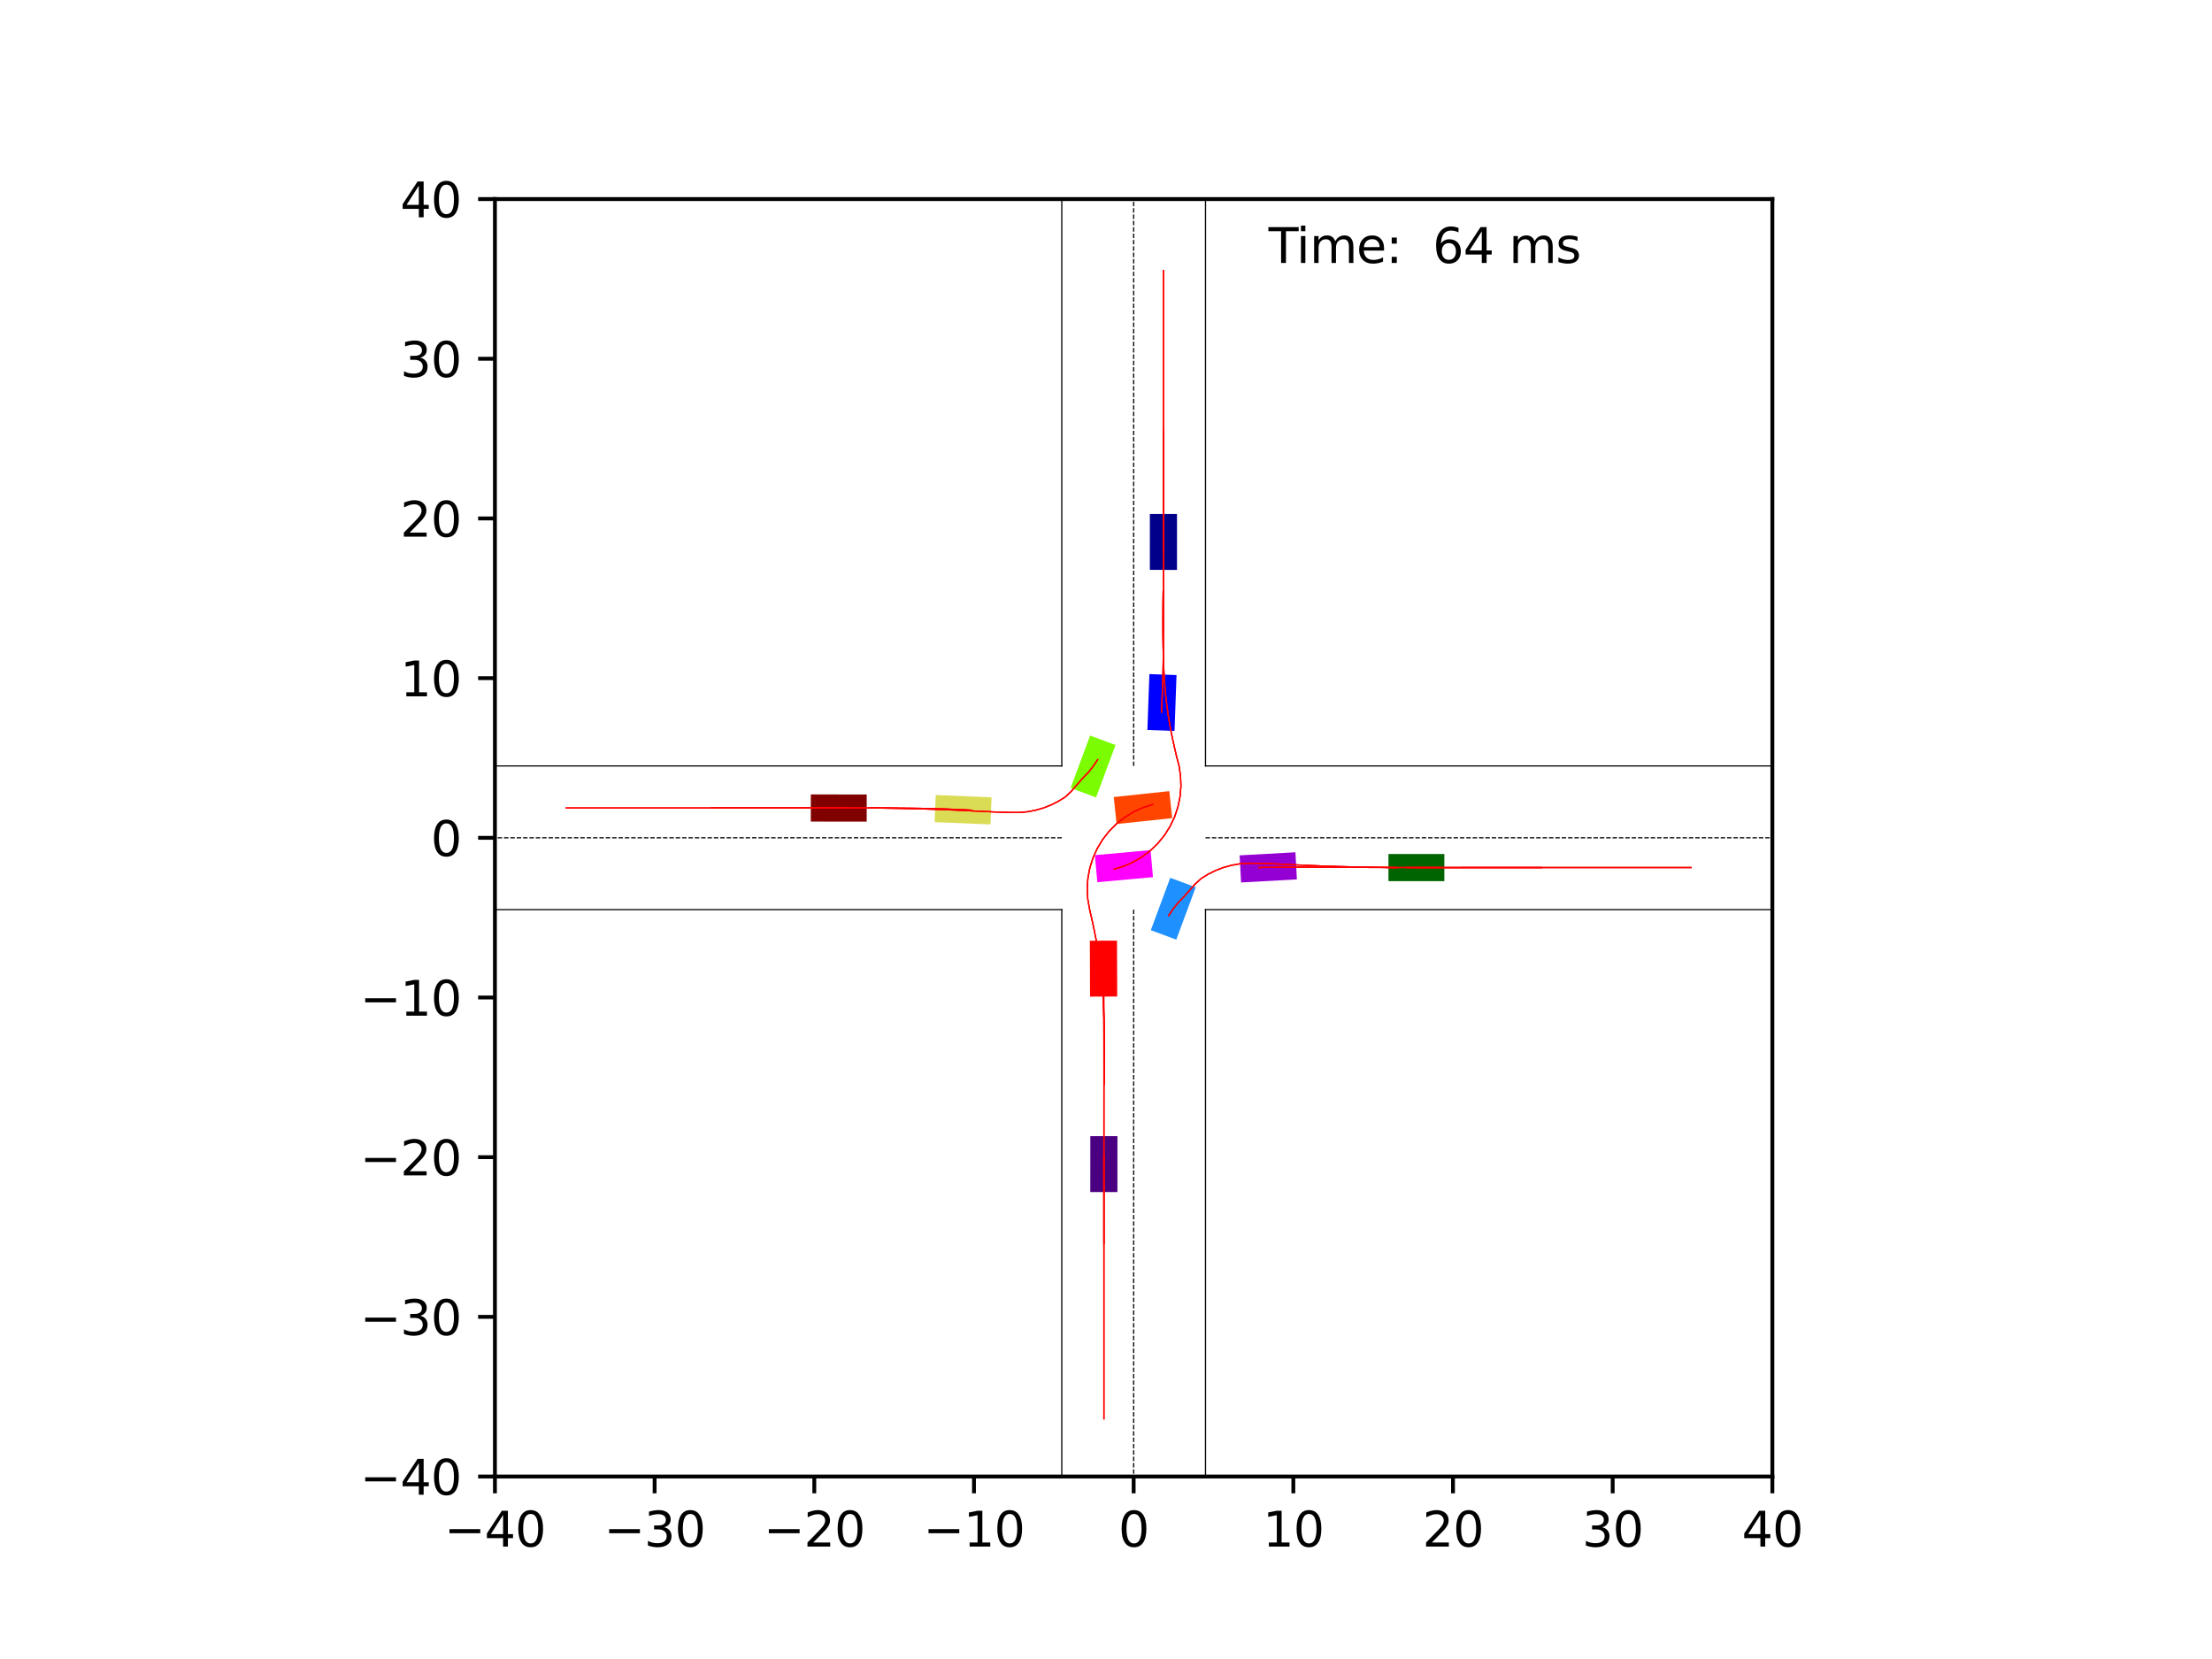 <?xml version="1.0" encoding="utf-8" standalone="no"?>
<!DOCTYPE svg PUBLIC "-//W3C//DTD SVG 1.1//EN"
  "http://www.w3.org/Graphics/SVG/1.1/DTD/svg11.dtd">
<svg xmlns:xlink="http://www.w3.org/1999/xlink" width="460.8pt" height="345.6pt" viewBox="0 0 460.8 345.6" xmlns="http://www.w3.org/2000/svg" version="1.1">
 <defs>
  <style type="text/css">*{stroke-linejoin: round; stroke-linecap: butt}</style>
 </defs>
 <g id="figure_1">
  <g id="patch_1">
   <path d="M 0 345.6 
L 460.8 345.6 
L 460.8 0 
L 0 0 
z
" style="fill: #ffffff"/>
  </g>
  <g id="axes_1">
   <g id="patch_2">
    <path d="M 103.104 307.584 
L 369.216 307.584 
L 369.216 41.472 
L 103.104 41.472 
z
" style="fill: #ffffff"/>
   </g>
   <g id="patch_3">
    <path d="M 245.19 118.721 
L 245.192 107.079 
L 239.537 107.078 
L 239.535 118.72 
z
" clip-path="url(#pf4e45ef15a)" style="fill: #00008b"/>
   </g>
   <g id="patch_4">
    <path d="M 180.553 165.506 
L 168.91 165.496 
L 168.906 171.151 
L 180.548 171.161 
z
" clip-path="url(#pf4e45ef15a)" style="fill: #800000"/>
   </g>
   <g id="patch_5">
    <path d="M 289.242 183.561 
L 300.885 183.555 
L 300.882 177.9 
L 289.239 177.906 
z
" clip-path="url(#pf4e45ef15a)" style="fill: #006400"/>
   </g>
   <g id="patch_6">
    <path d="M 227.131 236.681 
L 227.125 248.324 
L 232.78 248.326 
L 232.785 236.684 
z
" clip-path="url(#pf4e45ef15a)" style="fill: #4b0082"/>
   </g>
   <g id="patch_7">
    <path d="M 244.673 152.264 
L 245.092 140.629 
L 239.441 140.425 
L 239.022 152.06 
z
" clip-path="url(#pf4e45ef15a)" style="fill: #0000ff"/>
   </g>
   <g id="patch_8">
    <path d="M 227.037 195.971 
L 227.077 207.614 
L 232.732 207.594 
L 232.692 195.952 
z
" clip-path="url(#pf4e45ef15a)" style="fill: #ff0000"/>
   </g>
   <g id="patch_9">
    <path d="M 206.562 166.098 
L 194.93 165.616 
L 194.696 171.266 
L 206.328 171.748 
z
" clip-path="url(#pf4e45ef15a)" style="fill: #dbdc56"/>
   </g>
   <g id="patch_10">
    <path d="M 258.545 183.835 
L 270.169 183.191 
L 269.857 177.544 
L 258.232 178.188 
z
" clip-path="url(#pf4e45ef15a)" style="fill: #9400d3"/>
   </g>
   <g id="patch_11">
    <path d="M 245.039 195.745 
L 249.087 184.828 
L 243.785 182.862 
L 239.737 193.778 
z
" clip-path="url(#pf4e45ef15a)" style="fill: #1e90ff"/>
   </g>
   <g id="patch_12">
    <path d="M 243.589 164.808 
L 232.012 166.04 
L 232.61 171.663 
L 244.187 170.431 
z
" clip-path="url(#pf4e45ef15a)" style="fill: #ff4500"/>
   </g>
   <g id="patch_13">
    <path d="M 227.088 153.232 
L 223.031 164.145 
L 228.332 166.115 
L 232.388 155.202 
z
" clip-path="url(#pf4e45ef15a)" style="fill: #7cfc00"/>
   </g>
   <g id="patch_14">
    <path d="M 228.593 183.776 
L 240.188 182.729 
L 239.679 177.097 
L 228.084 178.145 
z
" clip-path="url(#pf4e45ef15a)" style="fill: #ff00ff"/>
   </g>
   <g id="matplotlib.axis_1">
    <g id="xtick_1">
     <g id="line2d_1">
      <defs>
       <path id="mcb4b964a27" d="M 0 0 
L 0 3.5 
" style="stroke: #000000; stroke-width: 0.8"/>
      </defs>
      <g>
       <use xlink:href="#mcb4b964a27" x="103.104" y="307.584" style="stroke: #000000; stroke-width: 0.8"/>
      </g>
     </g>
     <g id="text_1">
      <!-- −40 -->
      <g transform="translate(92.552 322.182) scale(0.1 -0.1)">
       <defs>
        <path id="DejaVuSans-2212" d="M 678 2272 
L 4684 2272 
L 4684 1741 
L 678 1741 
L 678 2272 
z
" transform="scale(0.016)"/>
        <path id="DejaVuSans-34" d="M 2419 4116 
L 825 1625 
L 2419 1625 
L 2419 4116 
z
M 2253 4666 
L 3047 4666 
L 3047 1625 
L 3713 1625 
L 3713 1100 
L 3047 1100 
L 3047 0 
L 2419 0 
L 2419 1100 
L 313 1100 
L 313 1709 
L 2253 4666 
z
" transform="scale(0.016)"/>
        <path id="DejaVuSans-30" d="M 2034 4250 
Q 1547 4250 1301 3770 
Q 1056 3291 1056 2328 
Q 1056 1369 1301 889 
Q 1547 409 2034 409 
Q 2525 409 2770 889 
Q 3016 1369 3016 2328 
Q 3016 3291 2770 3770 
Q 2525 4250 2034 4250 
z
M 2034 4750 
Q 2819 4750 3233 4129 
Q 3647 3509 3647 2328 
Q 3647 1150 3233 529 
Q 2819 -91 2034 -91 
Q 1250 -91 836 529 
Q 422 1150 422 2328 
Q 422 3509 836 4129 
Q 1250 4750 2034 4750 
z
" transform="scale(0.016)"/>
       </defs>
       <use xlink:href="#DejaVuSans-2212"/>
       <use xlink:href="#DejaVuSans-34" x="83.789"/>
       <use xlink:href="#DejaVuSans-30" x="147.412"/>
      </g>
     </g>
    </g>
    <g id="xtick_2">
     <g id="line2d_2">
      <g>
       <use xlink:href="#mcb4b964a27" x="136.368" y="307.584" style="stroke: #000000; stroke-width: 0.8"/>
      </g>
     </g>
     <g id="text_2">
      <!-- −30 -->
      <g transform="translate(125.816 322.182) scale(0.1 -0.1)">
       <defs>
        <path id="DejaVuSans-33" d="M 2597 2516 
Q 3050 2419 3304 2112 
Q 3559 1806 3559 1356 
Q 3559 666 3084 287 
Q 2609 -91 1734 -91 
Q 1441 -91 1130 -33 
Q 819 25 488 141 
L 488 750 
Q 750 597 1062 519 
Q 1375 441 1716 441 
Q 2309 441 2620 675 
Q 2931 909 2931 1356 
Q 2931 1769 2642 2001 
Q 2353 2234 1838 2234 
L 1294 2234 
L 1294 2753 
L 1863 2753 
Q 2328 2753 2575 2939 
Q 2822 3125 2822 3475 
Q 2822 3834 2567 4026 
Q 2313 4219 1838 4219 
Q 1578 4219 1281 4162 
Q 984 4106 628 3988 
L 628 4550 
Q 988 4650 1302 4700 
Q 1616 4750 1894 4750 
Q 2613 4750 3031 4423 
Q 3450 4097 3450 3541 
Q 3450 3153 3228 2886 
Q 3006 2619 2597 2516 
z
" transform="scale(0.016)"/>
       </defs>
       <use xlink:href="#DejaVuSans-2212"/>
       <use xlink:href="#DejaVuSans-33" x="83.789"/>
       <use xlink:href="#DejaVuSans-30" x="147.412"/>
      </g>
     </g>
    </g>
    <g id="xtick_3">
     <g id="line2d_3">
      <g>
       <use xlink:href="#mcb4b964a27" x="169.632" y="307.584" style="stroke: #000000; stroke-width: 0.8"/>
      </g>
     </g>
     <g id="text_3">
      <!-- −20 -->
      <g transform="translate(159.08 322.182) scale(0.1 -0.1)">
       <defs>
        <path id="DejaVuSans-32" d="M 1228 531 
L 3431 531 
L 3431 0 
L 469 0 
L 469 531 
Q 828 903 1448 1529 
Q 2069 2156 2228 2338 
Q 2531 2678 2651 2914 
Q 2772 3150 2772 3378 
Q 2772 3750 2511 3984 
Q 2250 4219 1831 4219 
Q 1534 4219 1204 4116 
Q 875 4013 500 3803 
L 500 4441 
Q 881 4594 1212 4672 
Q 1544 4750 1819 4750 
Q 2544 4750 2975 4387 
Q 3406 4025 3406 3419 
Q 3406 3131 3298 2873 
Q 3191 2616 2906 2266 
Q 2828 2175 2409 1742 
Q 1991 1309 1228 531 
z
" transform="scale(0.016)"/>
       </defs>
       <use xlink:href="#DejaVuSans-2212"/>
       <use xlink:href="#DejaVuSans-32" x="83.789"/>
       <use xlink:href="#DejaVuSans-30" x="147.412"/>
      </g>
     </g>
    </g>
    <g id="xtick_4">
     <g id="line2d_4">
      <g>
       <use xlink:href="#mcb4b964a27" x="202.896" y="307.584" style="stroke: #000000; stroke-width: 0.8"/>
      </g>
     </g>
     <g id="text_4">
      <!-- −10 -->
      <g transform="translate(192.344 322.182) scale(0.1 -0.1)">
       <defs>
        <path id="DejaVuSans-31" d="M 794 531 
L 1825 531 
L 1825 4091 
L 703 3866 
L 703 4441 
L 1819 4666 
L 2450 4666 
L 2450 531 
L 3481 531 
L 3481 0 
L 794 0 
L 794 531 
z
" transform="scale(0.016)"/>
       </defs>
       <use xlink:href="#DejaVuSans-2212"/>
       <use xlink:href="#DejaVuSans-31" x="83.789"/>
       <use xlink:href="#DejaVuSans-30" x="147.412"/>
      </g>
     </g>
    </g>
    <g id="xtick_5">
     <g id="line2d_5">
      <g>
       <use xlink:href="#mcb4b964a27" x="236.16" y="307.584" style="stroke: #000000; stroke-width: 0.8"/>
      </g>
     </g>
     <g id="text_5">
      <!-- 0 -->
      <g transform="translate(232.979 322.182) scale(0.1 -0.1)">
       <use xlink:href="#DejaVuSans-30"/>
      </g>
     </g>
    </g>
    <g id="xtick_6">
     <g id="line2d_6">
      <g>
       <use xlink:href="#mcb4b964a27" x="269.424" y="307.584" style="stroke: #000000; stroke-width: 0.8"/>
      </g>
     </g>
     <g id="text_6">
      <!-- 10 -->
      <g transform="translate(263.062 322.182) scale(0.1 -0.1)">
       <use xlink:href="#DejaVuSans-31"/>
       <use xlink:href="#DejaVuSans-30" x="63.623"/>
      </g>
     </g>
    </g>
    <g id="xtick_7">
     <g id="line2d_7">
      <g>
       <use xlink:href="#mcb4b964a27" x="302.688" y="307.584" style="stroke: #000000; stroke-width: 0.8"/>
      </g>
     </g>
     <g id="text_7">
      <!-- 20 -->
      <g transform="translate(296.325 322.182) scale(0.1 -0.1)">
       <use xlink:href="#DejaVuSans-32"/>
       <use xlink:href="#DejaVuSans-30" x="63.623"/>
      </g>
     </g>
    </g>
    <g id="xtick_8">
     <g id="line2d_8">
      <g>
       <use xlink:href="#mcb4b964a27" x="335.952" y="307.584" style="stroke: #000000; stroke-width: 0.8"/>
      </g>
     </g>
     <g id="text_8">
      <!-- 30 -->
      <g transform="translate(329.589 322.182) scale(0.1 -0.1)">
       <use xlink:href="#DejaVuSans-33"/>
       <use xlink:href="#DejaVuSans-30" x="63.623"/>
      </g>
     </g>
    </g>
    <g id="xtick_9">
     <g id="line2d_9">
      <g>
       <use xlink:href="#mcb4b964a27" x="369.216" y="307.584" style="stroke: #000000; stroke-width: 0.8"/>
      </g>
     </g>
     <g id="text_9">
      <!-- 40 -->
      <g transform="translate(362.853 322.182) scale(0.1 -0.1)">
       <use xlink:href="#DejaVuSans-34"/>
       <use xlink:href="#DejaVuSans-30" x="63.623"/>
      </g>
     </g>
    </g>
   </g>
   <g id="matplotlib.axis_2">
    <g id="ytick_1">
     <g id="line2d_10">
      <defs>
       <path id="m017e17540b" d="M 0 0 
L -3.5 0 
" style="stroke: #000000; stroke-width: 0.8"/>
      </defs>
      <g>
       <use xlink:href="#m017e17540b" x="103.104" y="307.584" style="stroke: #000000; stroke-width: 0.8"/>
      </g>
     </g>
     <g id="text_10">
      <!-- −40 -->
      <g transform="translate(74.999 311.383) scale(0.1 -0.1)">
       <use xlink:href="#DejaVuSans-2212"/>
       <use xlink:href="#DejaVuSans-34" x="83.789"/>
       <use xlink:href="#DejaVuSans-30" x="147.412"/>
      </g>
     </g>
    </g>
    <g id="ytick_2">
     <g id="line2d_11">
      <g>
       <use xlink:href="#m017e17540b" x="103.104" y="274.32" style="stroke: #000000; stroke-width: 0.8"/>
      </g>
     </g>
     <g id="text_11">
      <!-- −30 -->
      <g transform="translate(74.999 278.119) scale(0.1 -0.1)">
       <use xlink:href="#DejaVuSans-2212"/>
       <use xlink:href="#DejaVuSans-33" x="83.789"/>
       <use xlink:href="#DejaVuSans-30" x="147.412"/>
      </g>
     </g>
    </g>
    <g id="ytick_3">
     <g id="line2d_12">
      <g>
       <use xlink:href="#m017e17540b" x="103.104" y="241.056" style="stroke: #000000; stroke-width: 0.8"/>
      </g>
     </g>
     <g id="text_12">
      <!-- −20 -->
      <g transform="translate(74.999 244.855) scale(0.1 -0.1)">
       <use xlink:href="#DejaVuSans-2212"/>
       <use xlink:href="#DejaVuSans-32" x="83.789"/>
       <use xlink:href="#DejaVuSans-30" x="147.412"/>
      </g>
     </g>
    </g>
    <g id="ytick_4">
     <g id="line2d_13">
      <g>
       <use xlink:href="#m017e17540b" x="103.104" y="207.792" style="stroke: #000000; stroke-width: 0.8"/>
      </g>
     </g>
     <g id="text_13">
      <!-- −10 -->
      <g transform="translate(74.999 211.591) scale(0.1 -0.1)">
       <use xlink:href="#DejaVuSans-2212"/>
       <use xlink:href="#DejaVuSans-31" x="83.789"/>
       <use xlink:href="#DejaVuSans-30" x="147.412"/>
      </g>
     </g>
    </g>
    <g id="ytick_5">
     <g id="line2d_14">
      <g>
       <use xlink:href="#m017e17540b" x="103.104" y="174.528" style="stroke: #000000; stroke-width: 0.8"/>
      </g>
     </g>
     <g id="text_14">
      <!-- 0 -->
      <g transform="translate(89.742 178.327) scale(0.1 -0.1)">
       <use xlink:href="#DejaVuSans-30"/>
      </g>
     </g>
    </g>
    <g id="ytick_6">
     <g id="line2d_15">
      <g>
       <use xlink:href="#m017e17540b" x="103.104" y="141.264" style="stroke: #000000; stroke-width: 0.8"/>
      </g>
     </g>
     <g id="text_15">
      <!-- 10 -->
      <g transform="translate(83.379 145.063) scale(0.1 -0.1)">
       <use xlink:href="#DejaVuSans-31"/>
       <use xlink:href="#DejaVuSans-30" x="63.623"/>
      </g>
     </g>
    </g>
    <g id="ytick_7">
     <g id="line2d_16">
      <g>
       <use xlink:href="#m017e17540b" x="103.104" y="108" style="stroke: #000000; stroke-width: 0.8"/>
      </g>
     </g>
     <g id="text_16">
      <!-- 20 -->
      <g transform="translate(83.379 111.799) scale(0.1 -0.1)">
       <use xlink:href="#DejaVuSans-32"/>
       <use xlink:href="#DejaVuSans-30" x="63.623"/>
      </g>
     </g>
    </g>
    <g id="ytick_8">
     <g id="line2d_17">
      <g>
       <use xlink:href="#m017e17540b" x="103.104" y="74.736" style="stroke: #000000; stroke-width: 0.8"/>
      </g>
     </g>
     <g id="text_17">
      <!-- 30 -->
      <g transform="translate(83.379 78.535) scale(0.1 -0.1)">
       <use xlink:href="#DejaVuSans-33"/>
       <use xlink:href="#DejaVuSans-30" x="63.623"/>
      </g>
     </g>
    </g>
    <g id="ytick_9">
     <g id="line2d_18">
      <g>
       <use xlink:href="#m017e17540b" x="103.104" y="41.472" style="stroke: #000000; stroke-width: 0.8"/>
      </g>
     </g>
     <g id="text_18">
      <!-- 40 -->
      <g transform="translate(83.379 45.271) scale(0.1 -0.1)">
       <use xlink:href="#DejaVuSans-34"/>
       <use xlink:href="#DejaVuSans-30" x="63.623"/>
      </g>
     </g>
    </g>
   </g>
   <g id="line2d_19">
    <path d="M 251.129 346.6 
L 251.129 189.497 
" clip-path="url(#pf4e45ef15a)" style="fill: none; stroke: #000000; stroke-width: 0.25; stroke-linecap: square"/>
   </g>
   <g id="line2d_20">
    <path d="M 251.129 189.497 
L 417.449 189.497 
" clip-path="url(#pf4e45ef15a)" style="fill: none; stroke: #000000; stroke-width: 0.25; stroke-linecap: square"/>
   </g>
   <g id="line2d_21">
    <path d="M 417.449 159.559 
L 251.129 159.559 
" clip-path="url(#pf4e45ef15a)" style="fill: none; stroke: #000000; stroke-width: 0.25; stroke-linecap: square"/>
   </g>
   <g id="line2d_22">
    <path d="M 251.129 159.559 
L 251.129 -1 
" clip-path="url(#pf4e45ef15a)" style="fill: none; stroke: #000000; stroke-width: 0.25; stroke-linecap: square"/>
   </g>
   <g id="line2d_23">
    <path d="M 221.191 -1 
L 221.191 159.559 
" clip-path="url(#pf4e45ef15a)" style="fill: none; stroke: #000000; stroke-width: 0.25; stroke-linecap: square"/>
   </g>
   <g id="line2d_24">
    <path d="M 221.191 159.559 
L 54.871 159.559 
" clip-path="url(#pf4e45ef15a)" style="fill: none; stroke: #000000; stroke-width: 0.25; stroke-linecap: square"/>
   </g>
   <g id="line2d_25">
    <path d="M 54.871 189.497 
L 221.191 189.497 
" clip-path="url(#pf4e45ef15a)" style="fill: none; stroke: #000000; stroke-width: 0.25; stroke-linecap: square"/>
   </g>
   <g id="line2d_26">
    <path d="M 221.191 189.497 
L 221.191 346.6 
" clip-path="url(#pf4e45ef15a)" style="fill: none; stroke: #000000; stroke-width: 0.25; stroke-linecap: square"/>
   </g>
   <g id="line2d_27">
    <path d="M 251.129 174.528 
L 417.449 174.528 
" clip-path="url(#pf4e45ef15a)" style="fill: none; stroke-dasharray: 0.925,0.4; stroke-dashoffset: 0; stroke: #000000; stroke-width: 0.25"/>
   </g>
   <g id="line2d_28">
    <path d="M 236.16 159.559 
L 236.16 -1 
" clip-path="url(#pf4e45ef15a)" style="fill: none; stroke-dasharray: 0.925,0.4; stroke-dashoffset: 0; stroke: #000000; stroke-width: 0.25"/>
   </g>
   <g id="line2d_29">
    <path d="M 221.191 174.528 
L 54.871 174.528 
" clip-path="url(#pf4e45ef15a)" style="fill: none; stroke-dasharray: 0.925,0.4; stroke-dashoffset: 0; stroke: #000000; stroke-width: 0.25"/>
   </g>
   <g id="line2d_30">
    <path d="M 236.16 189.497 
L 236.16 346.6 
" clip-path="url(#pf4e45ef15a)" style="fill: none; stroke-dasharray: 0.925,0.4; stroke-dashoffset: 0; stroke: #000000; stroke-width: 0.25"/>
   </g>
   <g id="line2d_31">
    <path d="M 242.364 114.848 
L 242.364 112.899 
L 242.363 110.951 
L 242.363 109.004 
L 242.362 107.056 
L 242.362 105.108 
L 242.361 103.161 
L 242.361 101.213 
L 242.361 99.265 
L 242.361 97.317 
L 242.361 95.369 
L 242.36 93.421 
L 242.36 91.473 
L 242.36 89.525 
L 242.36 87.576 
L 242.36 85.628 
L 242.36 83.679 
L 242.36 81.73 
L 242.36 79.78 
L 242.36 77.831 
L 242.36 75.881 
L 242.36 73.932 
L 242.36 71.982 
L 242.36 70.032 
L 242.36 68.082 
L 242.36 66.132 
L 242.36 64.181 
L 242.36 62.231 
L 242.36 60.281 
L 242.36 58.33 
L 242.36 56.38 
" clip-path="url(#pf4e45ef15a)" style="fill: none; stroke: #ff0000; stroke-opacity: 0.2; stroke-width: 0.25; stroke-linecap: square"/>
   </g>
   <g id="line2d_32">
    <path d="M 242.364 114.848 
L 242.364 112.899 
L 242.363 110.951 
L 242.363 109.004 
L 242.362 107.056 
L 242.362 105.108 
L 242.361 103.161 
L 242.361 101.213 
L 242.361 99.266 
L 242.361 97.318 
L 242.361 95.37 
L 242.36 93.422 
L 242.36 91.474 
L 242.36 89.526 
L 242.36 87.577 
L 242.36 85.629 
L 242.36 83.68 
L 242.36 81.731 
L 242.36 79.782 
L 242.36 77.833 
L 242.36 75.884 
L 242.36 73.934 
L 242.36 71.985 
L 242.36 70.035 
L 242.36 68.085 
L 242.36 66.136 
L 242.36 64.186 
L 242.36 62.236 
L 242.36 60.286 
L 242.36 58.336 
L 242.36 56.386 
" clip-path="url(#pf4e45ef15a)" style="fill: none; stroke: #ff0000; stroke-opacity: 0.4; stroke-width: 0.25; stroke-linecap: square"/>
   </g>
   <g id="line2d_33">
    <path d="M 242.364 114.848 
L 242.364 112.899 
L 242.363 110.951 
L 242.363 109.004 
L 242.362 107.056 
L 242.362 105.108 
L 242.361 103.161 
L 242.361 101.213 
L 242.361 99.265 
L 242.361 97.318 
L 242.361 95.37 
L 242.36 93.422 
L 242.36 91.474 
L 242.36 89.525 
L 242.36 87.577 
L 242.36 85.628 
L 242.36 83.679 
L 242.36 81.73 
L 242.36 79.781 
L 242.36 77.832 
L 242.36 75.882 
L 242.36 73.933 
L 242.36 71.983 
L 242.36 70.033 
L 242.36 68.083 
L 242.36 66.133 
L 242.36 64.183 
L 242.36 62.233 
L 242.36 60.283 
L 242.36 58.333 
L 242.36 56.382 
" clip-path="url(#pf4e45ef15a)" style="fill: none; stroke: #ff0000; stroke-opacity: 0.6; stroke-width: 0.25; stroke-linecap: square"/>
   </g>
   <g id="line2d_34">
    <path d="M 242.364 114.848 
L 242.364 112.899 
L 242.363 110.951 
L 242.363 109.004 
L 242.362 107.056 
L 242.362 105.108 
L 242.361 103.161 
L 242.361 101.213 
L 242.361 99.265 
L 242.361 97.318 
L 242.361 95.37 
L 242.36 93.422 
L 242.36 91.474 
L 242.36 89.526 
L 242.36 87.577 
L 242.36 85.629 
L 242.36 83.68 
L 242.36 81.731 
L 242.36 79.782 
L 242.36 77.833 
L 242.36 75.883 
L 242.36 73.934 
L 242.36 71.984 
L 242.36 70.034 
L 242.36 68.085 
L 242.36 66.135 
L 242.36 64.185 
L 242.36 62.235 
L 242.36 60.284 
L 242.36 58.334 
L 242.36 56.384 
" clip-path="url(#pf4e45ef15a)" style="fill: none; stroke: #ff0000; stroke-opacity: 0.8; stroke-width: 0.25; stroke-linecap: square"/>
   </g>
   <g id="line2d_35">
    <path d="M 242.364 114.848 
L 242.364 112.899 
L 242.363 110.951 
L 242.363 109.004 
L 242.362 107.056 
L 242.362 105.108 
L 242.361 103.161 
L 242.361 101.213 
L 242.361 99.265 
L 242.361 97.318 
L 242.361 95.37 
L 242.36 93.422 
L 242.36 91.474 
L 242.36 89.525 
L 242.36 87.577 
L 242.36 85.628 
L 242.36 83.68 
L 242.36 81.731 
L 242.36 79.781 
L 242.36 77.832 
L 242.36 75.883 
L 242.36 73.933 
L 242.36 71.984 
L 242.36 70.034 
L 242.36 68.084 
L 242.36 66.134 
L 242.36 64.184 
L 242.36 62.234 
L 242.36 60.284 
L 242.36 58.333 
L 242.36 56.383 
" clip-path="url(#pf4e45ef15a)" style="fill: none; stroke: #ff0000; stroke-width: 0.25; stroke-linecap: square"/>
   </g>
   <g id="line2d_36">
    <path d="M 176.693 168.329 
L 174.729 168.328 
L 172.766 168.328 
L 170.804 168.327 
L 168.843 168.327 
L 166.882 168.327 
L 164.921 168.327 
L 162.961 168.327 
L 161.002 168.327 
L 159.043 168.327 
L 157.085 168.327 
L 155.126 168.327 
L 153.169 168.327 
L 151.211 168.327 
L 149.254 168.327 
L 147.297 168.328 
L 145.34 168.328 
L 143.384 168.328 
L 141.427 168.328 
L 139.471 168.328 
L 137.515 168.328 
L 135.559 168.328 
L 133.603 168.328 
L 131.647 168.328 
L 129.691 168.328 
L 127.736 168.328 
L 125.78 168.328 
L 123.824 168.328 
L 121.869 168.328 
L 119.913 168.328 
L 117.958 168.328 
" clip-path="url(#pf4e45ef15a)" style="fill: none; stroke: #ff0000; stroke-opacity: 0.2; stroke-width: 0.25; stroke-linecap: square"/>
   </g>
   <g id="line2d_37">
    <path d="M 176.693 168.329 
L 174.729 168.329 
L 172.766 168.328 
L 170.804 168.327 
L 168.843 168.327 
L 166.882 168.327 
L 164.921 168.327 
L 162.961 168.327 
L 161.002 168.327 
L 159.043 168.327 
L 157.085 168.327 
L 155.126 168.327 
L 153.169 168.327 
L 151.211 168.327 
L 149.254 168.327 
L 147.297 168.328 
L 145.34 168.328 
L 143.383 168.328 
L 141.427 168.328 
L 139.471 168.328 
L 137.515 168.328 
L 135.559 168.328 
L 133.603 168.328 
L 131.647 168.328 
L 129.691 168.328 
L 127.735 168.328 
L 125.78 168.328 
L 123.824 168.328 
L 121.868 168.328 
L 119.913 168.328 
L 117.957 168.328 
" clip-path="url(#pf4e45ef15a)" style="fill: none; stroke: #ff0000; stroke-opacity: 0.4; stroke-width: 0.25; stroke-linecap: square"/>
   </g>
   <g id="line2d_38">
    <path d="M 176.693 168.329 
L 174.729 168.329 
L 172.766 168.328 
L 170.804 168.327 
L 168.843 168.327 
L 166.882 168.327 
L 164.921 168.327 
L 162.961 168.327 
L 161.002 168.327 
L 159.043 168.327 
L 157.085 168.327 
L 155.126 168.327 
L 153.169 168.327 
L 151.211 168.327 
L 149.254 168.327 
L 147.297 168.328 
L 145.34 168.328 
L 143.384 168.328 
L 141.427 168.328 
L 139.471 168.328 
L 137.515 168.328 
L 135.559 168.328 
L 133.603 168.328 
L 131.647 168.328 
L 129.691 168.328 
L 127.736 168.328 
L 125.78 168.328 
L 123.824 168.328 
L 121.869 168.328 
L 119.913 168.328 
L 117.957 168.328 
" clip-path="url(#pf4e45ef15a)" style="fill: none; stroke: #ff0000; stroke-opacity: 0.6; stroke-width: 0.25; stroke-linecap: square"/>
   </g>
   <g id="line2d_39">
    <path d="M 176.693 168.329 
L 174.729 168.329 
L 172.766 168.328 
L 170.804 168.327 
L 168.843 168.327 
L 166.882 168.327 
L 164.921 168.327 
L 162.961 168.327 
L 161.002 168.327 
L 159.043 168.327 
L 157.085 168.327 
L 155.126 168.327 
L 153.169 168.327 
L 151.211 168.327 
L 149.254 168.327 
L 147.297 168.328 
L 145.34 168.328 
L 143.384 168.328 
L 141.427 168.328 
L 139.471 168.328 
L 137.515 168.328 
L 135.559 168.328 
L 133.603 168.328 
L 131.647 168.328 
L 129.691 168.328 
L 127.735 168.328 
L 125.78 168.328 
L 123.824 168.328 
L 121.869 168.328 
L 119.913 168.328 
L 117.957 168.328 
" clip-path="url(#pf4e45ef15a)" style="fill: none; stroke: #ff0000; stroke-opacity: 0.8; stroke-width: 0.25; stroke-linecap: square"/>
   </g>
   <g id="line2d_40">
    <path d="M 176.693 168.329 
L 174.729 168.329 
L 172.766 168.328 
L 170.804 168.327 
L 168.843 168.327 
L 166.882 168.327 
L 164.921 168.327 
L 162.961 168.327 
L 161.002 168.327 
L 159.043 168.327 
L 157.085 168.327 
L 155.126 168.327 
L 153.169 168.327 
L 151.211 168.327 
L 149.254 168.327 
L 147.297 168.328 
L 145.34 168.328 
L 143.384 168.328 
L 141.427 168.328 
L 139.471 168.328 
L 137.515 168.328 
L 135.559 168.328 
L 133.603 168.328 
L 131.647 168.328 
L 129.691 168.328 
L 127.736 168.328 
L 125.78 168.328 
L 123.824 168.328 
L 121.869 168.328 
L 119.913 168.328 
L 117.957 168.328 
" clip-path="url(#pf4e45ef15a)" style="fill: none; stroke: #ff0000; stroke-width: 0.25; stroke-linecap: square"/>
   </g>
   <g id="line2d_41">
    <path d="M 293.09 180.732 
L 295.062 180.731 
L 297.034 180.73 
L 299.006 180.729 
L 300.977 180.729 
L 302.949 180.729 
L 304.921 180.728 
L 306.892 180.728 
L 308.864 180.728 
L 310.836 180.728 
L 312.808 180.728 
L 314.781 180.728 
L 316.753 180.728 
L 318.726 180.728 
L 320.699 180.728 
L 322.672 180.728 
L 324.646 180.728 
L 326.62 180.728 
L 328.594 180.728 
L 330.568 180.728 
L 332.542 180.728 
L 334.517 180.728 
L 336.492 180.728 
L 338.467 180.728 
L 340.442 180.728 
L 342.417 180.728 
L 344.392 180.728 
L 346.368 180.728 
L 348.343 180.728 
L 350.318 180.728 
L 352.294 180.728 
" clip-path="url(#pf4e45ef15a)" style="fill: none; stroke: #ff0000; stroke-opacity: 0.2; stroke-width: 0.25; stroke-linecap: square"/>
   </g>
   <g id="line2d_42">
    <path d="M 293.09 180.732 
L 295.062 180.731 
L 297.034 180.73 
L 299.006 180.729 
L 300.977 180.729 
L 302.949 180.729 
L 304.92 180.728 
L 306.892 180.728 
L 308.864 180.728 
L 310.836 180.728 
L 312.808 180.728 
L 314.78 180.728 
L 316.752 180.728 
L 318.725 180.728 
L 320.698 180.728 
L 322.671 180.728 
L 324.644 180.728 
L 326.618 180.728 
L 328.591 180.728 
L 330.565 180.728 
L 332.539 180.728 
L 334.514 180.728 
L 336.488 180.728 
L 338.462 180.728 
L 340.437 180.728 
L 342.412 180.728 
L 344.387 180.728 
L 346.362 180.728 
L 348.337 180.728 
L 350.312 180.728 
L 352.287 180.728 
" clip-path="url(#pf4e45ef15a)" style="fill: none; stroke: #ff0000; stroke-opacity: 0.4; stroke-width: 0.25; stroke-linecap: square"/>
   </g>
   <g id="line2d_43">
    <path d="M 293.09 180.732 
L 295.062 180.731 
L 297.034 180.73 
L 299.006 180.729 
L 300.977 180.729 
L 302.949 180.729 
L 304.921 180.728 
L 306.892 180.728 
L 308.864 180.728 
L 310.836 180.728 
L 312.808 180.728 
L 314.78 180.728 
L 316.753 180.728 
L 318.726 180.728 
L 320.699 180.728 
L 322.672 180.728 
L 324.645 180.728 
L 326.619 180.728 
L 328.593 180.728 
L 330.567 180.728 
L 332.541 180.728 
L 334.515 180.728 
L 336.49 180.728 
L 338.465 180.728 
L 340.44 180.728 
L 342.415 180.728 
L 344.39 180.728 
L 346.365 180.728 
L 348.34 180.728 
L 350.315 180.728 
L 352.291 180.728 
" clip-path="url(#pf4e45ef15a)" style="fill: none; stroke: #ff0000; stroke-opacity: 0.6; stroke-width: 0.25; stroke-linecap: square"/>
   </g>
   <g id="line2d_44">
    <path d="M 293.09 180.732 
L 295.062 180.731 
L 297.034 180.73 
L 299.006 180.729 
L 300.977 180.729 
L 302.949 180.729 
L 304.92 180.728 
L 306.892 180.728 
L 308.864 180.728 
L 310.836 180.728 
L 312.808 180.728 
L 314.78 180.728 
L 316.753 180.728 
L 318.725 180.728 
L 320.698 180.728 
L 322.671 180.728 
L 324.645 180.728 
L 326.618 180.728 
L 328.592 180.728 
L 330.566 180.728 
L 332.54 180.728 
L 334.514 180.728 
L 336.489 180.728 
L 338.463 180.728 
L 340.438 180.728 
L 342.413 180.728 
L 344.388 180.728 
L 346.363 180.728 
L 348.338 180.728 
L 350.313 180.728 
L 352.288 180.728 
" clip-path="url(#pf4e45ef15a)" style="fill: none; stroke: #ff0000; stroke-opacity: 0.8; stroke-width: 0.25; stroke-linecap: square"/>
   </g>
   <g id="line2d_45">
    <path d="M 293.09 180.732 
L 295.062 180.731 
L 297.034 180.73 
L 299.006 180.729 
L 300.977 180.729 
L 302.949 180.729 
L 304.921 180.728 
L 306.892 180.728 
L 308.864 180.728 
L 310.836 180.728 
L 312.808 180.728 
L 314.78 180.728 
L 316.753 180.728 
L 318.725 180.728 
L 320.698 180.728 
L 322.672 180.728 
L 324.645 180.728 
L 326.619 180.728 
L 328.592 180.728 
L 330.566 180.728 
L 332.541 180.728 
L 334.515 180.728 
L 336.49 180.728 
L 338.464 180.728 
L 340.439 180.728 
L 342.414 180.728 
L 344.389 180.728 
L 346.364 180.728 
L 348.339 180.728 
L 350.315 180.728 
L 352.29 180.728 
" clip-path="url(#pf4e45ef15a)" style="fill: none; stroke: #ff0000; stroke-width: 0.25; stroke-linecap: square"/>
   </g>
   <g id="line2d_46">
    <path d="M 229.955 240.687 
L 229.955 242.504 
L 229.956 244.322 
L 229.956 246.142 
L 229.957 247.964 
L 229.957 249.786 
L 229.958 251.61 
L 229.958 253.435 
L 229.958 255.261 
L 229.959 257.088 
L 229.959 258.915 
L 229.959 260.744 
L 229.959 262.573 
L 229.96 264.403 
L 229.96 266.233 
L 229.96 268.064 
L 229.96 269.896 
L 229.96 271.727 
L 229.96 273.56 
L 229.96 275.392 
L 229.96 277.225 
L 229.96 279.058 
L 229.96 280.892 
L 229.96 282.725 
L 229.96 284.559 
L 229.96 286.393 
L 229.96 288.227 
L 229.96 290.061 
L 229.96 291.895 
L 229.96 293.729 
L 229.96 295.563 
" clip-path="url(#pf4e45ef15a)" style="fill: none; stroke: #ff0000; stroke-opacity: 0.2; stroke-width: 0.25; stroke-linecap: square"/>
   </g>
   <g id="line2d_47">
    <path d="M 229.955 240.687 
L 229.955 242.504 
L 229.956 244.322 
L 229.956 246.142 
L 229.957 247.964 
L 229.957 249.786 
L 229.958 251.61 
L 229.958 253.435 
L 229.958 255.261 
L 229.959 257.087 
L 229.959 258.915 
L 229.959 260.744 
L 229.959 262.573 
L 229.96 264.403 
L 229.96 266.233 
L 229.96 268.064 
L 229.96 269.895 
L 229.96 271.727 
L 229.96 273.559 
L 229.96 275.392 
L 229.96 277.225 
L 229.96 279.058 
L 229.96 280.891 
L 229.96 282.725 
L 229.96 284.558 
L 229.96 286.392 
L 229.96 288.226 
L 229.96 290.06 
L 229.96 291.894 
L 229.96 293.728 
L 229.96 295.562 
" clip-path="url(#pf4e45ef15a)" style="fill: none; stroke: #ff0000; stroke-opacity: 0.4; stroke-width: 0.25; stroke-linecap: square"/>
   </g>
   <g id="line2d_48">
    <path d="M 229.955 240.687 
L 229.955 242.504 
L 229.956 244.322 
L 229.956 246.142 
L 229.957 247.964 
L 229.957 249.786 
L 229.958 251.61 
L 229.958 253.435 
L 229.958 255.261 
L 229.959 257.088 
L 229.959 258.915 
L 229.959 260.744 
L 229.959 262.573 
L 229.96 264.403 
L 229.96 266.233 
L 229.96 268.064 
L 229.96 269.896 
L 229.96 271.727 
L 229.96 273.56 
L 229.96 275.392 
L 229.96 277.225 
L 229.96 279.058 
L 229.96 280.892 
L 229.96 282.725 
L 229.96 284.559 
L 229.96 286.393 
L 229.96 288.226 
L 229.96 290.06 
L 229.96 291.894 
L 229.96 293.729 
L 229.96 295.563 
" clip-path="url(#pf4e45ef15a)" style="fill: none; stroke: #ff0000; stroke-opacity: 0.6; stroke-width: 0.25; stroke-linecap: square"/>
   </g>
   <g id="line2d_49">
    <path d="M 229.955 240.687 
L 229.955 242.504 
L 229.956 244.322 
L 229.956 246.142 
L 229.957 247.964 
L 229.957 249.786 
L 229.958 251.61 
L 229.958 253.435 
L 229.958 255.261 
L 229.959 257.088 
L 229.959 258.915 
L 229.959 260.744 
L 229.959 262.573 
L 229.96 264.403 
L 229.96 266.233 
L 229.96 268.064 
L 229.96 269.895 
L 229.96 271.727 
L 229.96 273.56 
L 229.96 275.392 
L 229.96 277.225 
L 229.96 279.058 
L 229.96 280.891 
L 229.96 282.725 
L 229.96 284.559 
L 229.96 286.392 
L 229.96 288.226 
L 229.96 290.06 
L 229.96 291.894 
L 229.96 293.728 
L 229.96 295.562 
" clip-path="url(#pf4e45ef15a)" style="fill: none; stroke: #ff0000; stroke-opacity: 0.8; stroke-width: 0.25; stroke-linecap: square"/>
   </g>
   <g id="line2d_50">
    <path d="M 229.955 240.687 
L 229.955 242.504 
L 229.956 244.322 
L 229.956 246.142 
L 229.957 247.964 
L 229.957 249.786 
L 229.958 251.61 
L 229.958 253.435 
L 229.958 255.261 
L 229.959 257.088 
L 229.959 258.915 
L 229.959 260.744 
L 229.959 262.573 
L 229.96 264.403 
L 229.96 266.233 
L 229.96 268.064 
L 229.96 269.896 
L 229.96 271.727 
L 229.96 273.56 
L 229.96 275.392 
L 229.96 277.225 
L 229.96 279.058 
L 229.96 280.892 
L 229.96 282.725 
L 229.96 284.559 
L 229.96 286.392 
L 229.96 288.226 
L 229.96 290.06 
L 229.96 291.894 
L 229.96 293.728 
L 229.96 295.562 
" clip-path="url(#pf4e45ef15a)" style="fill: none; stroke: #ff0000; stroke-width: 0.25; stroke-linecap: square"/>
   </g>
   <g id="line2d_51">
    <path d="M 241.958 148.343 
L 242.053 146.344 
L 242.135 144.35 
L 242.204 142.359 
L 242.259 140.373 
L 242.303 138.39 
L 242.335 136.41 
L 242.359 134.434 
L 242.374 132.461 
L 242.384 130.491 
L 242.389 128.523 
L 242.391 126.558 
L 242.39 124.596 
L 242.388 122.635 
L 242.385 120.676 
L 242.381 118.719 
L 242.378 116.764 
L 242.374 114.81 
L 242.371 112.857 
L 242.369 110.906 
L 242.366 108.955 
L 242.365 107.006 
L 242.363 105.056 
L 242.362 103.108 
L 242.361 101.16 
L 242.361 99.213 
L 242.36 97.266 
L 242.36 95.319 
L 242.36 93.372 
L 242.36 91.426 
L 242.36 89.479 
" clip-path="url(#pf4e45ef15a)" style="fill: none; stroke: #ff0000; stroke-opacity: 0.2; stroke-width: 0.25; stroke-linecap: square"/>
   </g>
   <g id="line2d_52">
    <path d="M 241.958 148.343 
L 242.054 146.344 
L 242.136 144.35 
L 242.205 142.359 
L 242.261 140.373 
L 242.304 138.39 
L 242.336 136.41 
L 242.359 134.434 
L 242.375 132.461 
L 242.384 130.49 
L 242.389 128.523 
L 242.391 126.558 
L 242.39 124.595 
L 242.388 122.634 
L 242.385 120.675 
L 242.381 118.718 
L 242.377 116.763 
L 242.374 114.809 
L 242.371 112.856 
L 242.368 110.904 
L 242.366 108.953 
L 242.364 107.003 
L 242.363 105.053 
L 242.362 103.104 
L 242.361 101.156 
L 242.361 99.208 
L 242.36 97.261 
L 242.36 95.313 
L 242.36 93.366 
L 242.36 91.419 
L 242.36 89.472 
" clip-path="url(#pf4e45ef15a)" style="fill: none; stroke: #ff0000; stroke-opacity: 0.4; stroke-width: 0.25; stroke-linecap: square"/>
   </g>
   <g id="line2d_53">
    <path d="M 241.958 148.343 
L 242.055 146.344 
L 242.137 144.35 
L 242.206 142.359 
L 242.262 140.373 
L 242.305 138.39 
L 242.337 136.41 
L 242.36 134.434 
L 242.375 132.461 
L 242.385 130.491 
L 242.389 128.523 
L 242.391 126.558 
L 242.39 124.595 
L 242.388 122.635 
L 242.385 120.676 
L 242.381 118.719 
L 242.377 116.764 
L 242.374 114.81 
L 242.371 112.857 
L 242.368 110.905 
L 242.366 108.954 
L 242.364 107.004 
L 242.363 105.055 
L 242.362 103.107 
L 242.361 101.159 
L 242.361 99.211 
L 242.36 97.264 
L 242.36 95.316 
L 242.36 93.37 
L 242.36 91.423 
L 242.36 89.476 
" clip-path="url(#pf4e45ef15a)" style="fill: none; stroke: #ff0000; stroke-opacity: 0.6; stroke-width: 0.25; stroke-linecap: square"/>
   </g>
   <g id="line2d_54">
    <path d="M 241.958 148.343 
L 242.056 146.344 
L 242.138 144.35 
L 242.207 142.36 
L 242.262 140.373 
L 242.305 138.39 
L 242.337 136.41 
L 242.36 134.434 
L 242.375 132.461 
L 242.385 130.49 
L 242.389 128.523 
L 242.391 126.558 
L 242.39 124.595 
L 242.388 122.634 
L 242.384 120.676 
L 242.381 118.719 
L 242.377 116.763 
L 242.374 114.809 
L 242.371 112.856 
L 242.368 110.904 
L 242.366 108.953 
L 242.364 107.003 
L 242.363 105.054 
L 242.362 103.105 
L 242.361 101.157 
L 242.361 99.209 
L 242.36 97.262 
L 242.36 95.315 
L 242.36 93.368 
L 242.36 91.421 
L 242.36 89.474 
" clip-path="url(#pf4e45ef15a)" style="fill: none; stroke: #ff0000; stroke-opacity: 0.8; stroke-width: 0.25; stroke-linecap: square"/>
   </g>
   <g id="line2d_55">
    <path d="M 241.958 148.343 
L 242.057 146.344 
L 242.139 144.35 
L 242.208 142.36 
L 242.263 140.373 
L 242.306 138.39 
L 242.338 136.41 
L 242.36 134.434 
L 242.376 132.461 
L 242.385 130.491 
L 242.389 128.523 
L 242.391 126.558 
L 242.39 124.595 
L 242.388 122.635 
L 242.384 120.676 
L 242.381 118.719 
L 242.377 116.763 
L 242.374 114.809 
L 242.371 112.857 
L 242.368 110.905 
L 242.366 108.954 
L 242.364 107.004 
L 242.363 105.055 
L 242.362 103.106 
L 242.361 101.158 
L 242.361 99.21 
L 242.36 97.263 
L 242.36 95.316 
L 242.36 93.369 
L 242.36 91.422 
L 242.36 89.475 
" clip-path="url(#pf4e45ef15a)" style="fill: none; stroke: #ff0000; stroke-width: 0.25; stroke-linecap: square"/>
   </g>
   <g id="line2d_56">
    <path d="M 229.864 199.769 
L 229.883 201.783 
L 229.9 203.791 
L 229.915 205.795 
L 229.928 207.794 
L 229.939 209.789 
L 229.947 211.781 
L 229.954 213.77 
L 229.958 215.755 
L 229.962 217.738 
L 229.963 219.718 
L 229.965 221.695 
L 229.965 223.671 
L 229.965 225.645 
L 229.965 227.617 
L 229.964 229.588 
L 229.964 231.557 
L 229.963 233.525 
L 229.962 235.493 
L 229.962 237.459 
L 229.961 239.425 
L 229.961 241.39 
L 229.961 243.354 
L 229.96 245.318 
L 229.96 247.282 
L 229.96 249.245 
L 229.96 251.208 
L 229.96 253.171 
L 229.96 255.134 
L 229.96 257.097 
L 229.96 259.06 
" clip-path="url(#pf4e45ef15a)" style="fill: none; stroke: #ff0000; stroke-opacity: 0.2; stroke-width: 0.25; stroke-linecap: square"/>
   </g>
   <g id="line2d_57">
    <path d="M 229.864 199.769 
L 229.883 201.783 
L 229.9 203.791 
L 229.916 205.795 
L 229.929 207.794 
L 229.939 209.789 
L 229.948 211.781 
L 229.954 213.769 
L 229.958 215.755 
L 229.962 217.737 
L 229.964 219.717 
L 229.965 221.695 
L 229.965 223.67 
L 229.965 225.644 
L 229.965 227.616 
L 229.964 229.587 
L 229.963 231.556 
L 229.963 233.524 
L 229.962 235.492 
L 229.962 237.458 
L 229.961 239.423 
L 229.961 241.388 
L 229.961 243.353 
L 229.96 245.317 
L 229.96 247.281 
L 229.96 249.244 
L 229.96 251.207 
L 229.96 253.17 
L 229.96 255.133 
L 229.96 257.096 
L 229.96 259.059 
" clip-path="url(#pf4e45ef15a)" style="fill: none; stroke: #ff0000; stroke-opacity: 0.4; stroke-width: 0.25; stroke-linecap: square"/>
   </g>
   <g id="line2d_58">
    <path d="M 229.864 199.769 
L 229.884 201.783 
L 229.901 203.791 
L 229.916 205.795 
L 229.929 207.794 
L 229.94 209.789 
L 229.948 211.781 
L 229.954 213.769 
L 229.959 215.755 
L 229.962 217.737 
L 229.964 219.717 
L 229.965 221.695 
L 229.965 223.671 
L 229.965 225.644 
L 229.965 227.617 
L 229.964 229.587 
L 229.963 231.557 
L 229.963 233.525 
L 229.962 235.492 
L 229.962 237.458 
L 229.961 239.424 
L 229.961 241.389 
L 229.961 243.354 
L 229.96 245.318 
L 229.96 247.281 
L 229.96 249.245 
L 229.96 251.208 
L 229.96 253.171 
L 229.96 255.134 
L 229.96 257.096 
L 229.96 259.059 
" clip-path="url(#pf4e45ef15a)" style="fill: none; stroke: #ff0000; stroke-opacity: 0.6; stroke-width: 0.25; stroke-linecap: square"/>
   </g>
   <g id="line2d_59">
    <path d="M 229.864 199.769 
L 229.884 201.783 
L 229.901 203.791 
L 229.916 205.795 
L 229.929 207.794 
L 229.94 209.789 
L 229.948 211.781 
L 229.954 213.769 
L 229.959 215.755 
L 229.962 217.737 
L 229.964 219.717 
L 229.965 221.695 
L 229.965 223.67 
L 229.965 225.644 
L 229.965 227.616 
L 229.964 229.587 
L 229.963 231.556 
L 229.963 233.525 
L 229.962 235.492 
L 229.962 237.458 
L 229.961 239.424 
L 229.961 241.389 
L 229.961 243.353 
L 229.96 245.317 
L 229.96 247.281 
L 229.96 249.244 
L 229.96 251.207 
L 229.96 253.17 
L 229.96 255.133 
L 229.96 257.096 
L 229.96 259.059 
" clip-path="url(#pf4e45ef15a)" style="fill: none; stroke: #ff0000; stroke-opacity: 0.8; stroke-width: 0.25; stroke-linecap: square"/>
   </g>
   <g id="line2d_60">
    <path d="M 229.864 199.769 
L 229.884 201.783 
L 229.901 203.791 
L 229.917 205.795 
L 229.929 207.794 
L 229.94 209.789 
L 229.948 211.781 
L 229.954 213.769 
L 229.959 215.755 
L 229.962 217.737 
L 229.964 219.717 
L 229.965 221.695 
L 229.965 223.671 
L 229.965 225.644 
L 229.965 227.616 
L 229.964 229.587 
L 229.963 231.556 
L 229.963 233.525 
L 229.962 235.492 
L 229.962 237.458 
L 229.961 239.424 
L 229.961 241.389 
L 229.961 243.353 
L 229.96 245.317 
L 229.96 247.281 
L 229.96 249.245 
L 229.96 251.208 
L 229.96 253.171 
L 229.96 255.134 
L 229.96 257.096 
L 229.96 259.059 
" clip-path="url(#pf4e45ef15a)" style="fill: none; stroke: #ff0000; stroke-width: 0.25; stroke-linecap: square"/>
   </g>
   <g id="line2d_61">
    <path d="M 202.405 168.777 
L 200.629 168.685 
L 198.849 168.605 
L 197.066 168.537 
L 195.279 168.481 
L 193.49 168.435 
L 191.698 168.399 
L 189.903 168.37 
L 188.106 168.349 
L 186.307 168.333 
L 184.505 168.322 
L 182.701 168.315 
L 180.895 168.311 
L 179.088 168.309 
L 177.279 168.308 
L 175.468 168.309 
L 173.655 168.31 
L 171.842 168.311 
L 170.027 168.313 
L 168.211 168.315 
L 166.394 168.317 
L 164.575 168.319 
L 162.757 168.321 
L 160.937 168.322 
L 159.117 168.323 
L 157.296 168.324 
L 155.475 168.325 
L 153.654 168.326 
L 151.833 168.327 
L 150.011 168.327 
L 148.189 168.328 
" clip-path="url(#pf4e45ef15a)" style="fill: none; stroke: #ff0000; stroke-opacity: 0.2; stroke-width: 0.25; stroke-linecap: square"/>
   </g>
   <g id="line2d_62">
    <path d="M 202.405 168.777 
L 200.629 168.684 
L 198.849 168.604 
L 197.066 168.536 
L 195.28 168.48 
L 193.49 168.435 
L 191.699 168.398 
L 189.904 168.37 
L 188.107 168.349 
L 186.308 168.333 
L 184.507 168.322 
L 182.703 168.315 
L 180.898 168.311 
L 179.091 168.309 
L 177.282 168.308 
L 175.472 168.309 
L 173.66 168.31 
L 171.847 168.312 
L 170.033 168.314 
L 168.218 168.316 
L 166.401 168.317 
L 164.584 168.319 
L 162.766 168.321 
L 160.948 168.322 
L 159.129 168.324 
L 157.309 168.325 
L 155.489 168.326 
L 153.669 168.326 
L 151.849 168.327 
L 150.028 168.328 
L 148.208 168.328 
" clip-path="url(#pf4e45ef15a)" style="fill: none; stroke: #ff0000; stroke-opacity: 0.4; stroke-width: 0.25; stroke-linecap: square"/>
   </g>
   <g id="line2d_63">
    <path d="M 202.405 168.777 
L 200.629 168.683 
L 198.849 168.603 
L 197.066 168.536 
L 195.279 168.48 
L 193.49 168.434 
L 191.698 168.398 
L 189.904 168.37 
L 188.107 168.349 
L 186.307 168.333 
L 184.506 168.322 
L 182.702 168.315 
L 180.896 168.311 
L 179.089 168.309 
L 177.28 168.308 
L 175.469 168.309 
L 173.657 168.31 
L 171.844 168.312 
L 170.029 168.314 
L 168.213 168.315 
L 166.397 168.317 
L 164.579 168.319 
L 162.761 168.321 
L 160.942 168.322 
L 159.122 168.323 
L 157.302 168.324 
L 155.481 168.325 
L 153.661 168.326 
L 151.84 168.327 
L 150.019 168.327 
L 148.197 168.328 
" clip-path="url(#pf4e45ef15a)" style="fill: none; stroke: #ff0000; stroke-opacity: 0.6; stroke-width: 0.25; stroke-linecap: square"/>
   </g>
   <g id="line2d_64">
    <path d="M 202.405 168.777 
L 200.629 168.683 
L 198.849 168.603 
L 197.066 168.535 
L 195.28 168.479 
L 193.49 168.434 
L 191.698 168.398 
L 189.904 168.37 
L 188.107 168.349 
L 186.308 168.333 
L 184.506 168.322 
L 182.703 168.315 
L 180.897 168.311 
L 179.09 168.309 
L 177.281 168.308 
L 175.471 168.309 
L 173.659 168.31 
L 171.846 168.312 
L 170.031 168.314 
L 168.216 168.316 
L 166.399 168.317 
L 164.582 168.319 
L 162.764 168.321 
L 160.945 168.322 
L 159.126 168.324 
L 157.306 168.325 
L 155.486 168.326 
L 153.665 168.326 
L 151.845 168.327 
L 150.024 168.328 
L 148.203 168.328 
" clip-path="url(#pf4e45ef15a)" style="fill: none; stroke: #ff0000; stroke-opacity: 0.8; stroke-width: 0.25; stroke-linecap: square"/>
   </g>
   <g id="line2d_65">
    <path d="M 202.405 168.777 
L 200.629 168.682 
L 198.849 168.603 
L 197.066 168.535 
L 195.28 168.479 
L 193.49 168.434 
L 191.698 168.398 
L 189.904 168.37 
L 188.107 168.349 
L 186.307 168.333 
L 184.506 168.322 
L 182.702 168.315 
L 180.897 168.311 
L 179.09 168.309 
L 177.281 168.308 
L 175.47 168.309 
L 173.658 168.31 
L 171.845 168.312 
L 170.03 168.314 
L 168.215 168.316 
L 166.398 168.317 
L 164.58 168.319 
L 162.762 168.321 
L 160.943 168.322 
L 159.124 168.323 
L 157.304 168.325 
L 155.483 168.325 
L 153.663 168.326 
L 151.842 168.327 
L 150.021 168.328 
L 148.2 168.328 
" clip-path="url(#pf4e45ef15a)" style="fill: none; stroke: #ff0000; stroke-width: 0.25; stroke-linecap: square"/>
   </g>
   <g id="line2d_66">
    <path d="M 262.226 180.726 
L 264.201 180.681 
L 266.174 180.652 
L 268.146 180.638 
L 270.118 180.633 
L 272.087 180.635 
L 274.056 180.642 
L 276.024 180.652 
L 277.991 180.663 
L 279.957 180.674 
L 281.922 180.684 
L 283.886 180.694 
L 285.849 180.702 
L 287.812 180.709 
L 289.774 180.715 
L 291.735 180.719 
L 293.696 180.723 
L 295.656 180.726 
L 297.616 180.728 
L 299.576 180.729 
L 301.535 180.73 
L 303.494 180.73 
L 305.453 180.731 
L 307.411 180.731 
L 309.369 180.73 
L 311.327 180.73 
L 313.285 180.73 
L 315.243 180.73 
L 317.201 180.729 
L 319.158 180.729 
L 321.116 180.729 
" clip-path="url(#pf4e45ef15a)" style="fill: none; stroke: #ff0000; stroke-opacity: 0.2; stroke-width: 0.25; stroke-linecap: square"/>
   </g>
   <g id="line2d_67">
    <path d="M 262.226 180.726 
L 264.201 180.684 
L 266.174 180.655 
L 268.146 180.64 
L 270.118 180.635 
L 272.088 180.637 
L 274.056 180.644 
L 276.024 180.653 
L 277.991 180.663 
L 279.957 180.674 
L 281.922 180.684 
L 283.886 180.694 
L 285.85 180.702 
L 287.812 180.709 
L 289.774 180.714 
L 291.736 180.719 
L 293.697 180.722 
L 295.657 180.725 
L 297.617 180.727 
L 299.577 180.728 
L 301.536 180.729 
L 303.495 180.73 
L 305.454 180.73 
L 307.413 180.73 
L 309.371 180.73 
L 311.329 180.73 
L 313.287 180.73 
L 315.245 180.729 
L 317.203 180.729 
L 319.161 180.729 
L 321.119 180.728 
" clip-path="url(#pf4e45ef15a)" style="fill: none; stroke: #ff0000; stroke-opacity: 0.4; stroke-width: 0.25; stroke-linecap: square"/>
   </g>
   <g id="line2d_68">
    <path d="M 262.226 180.726 
L 264.201 180.686 
L 266.174 180.657 
L 268.146 180.642 
L 270.118 180.636 
L 272.088 180.638 
L 274.056 180.645 
L 276.024 180.654 
L 277.991 180.664 
L 279.957 180.674 
L 281.922 180.684 
L 283.886 180.694 
L 285.849 180.702 
L 287.812 180.709 
L 289.774 180.714 
L 291.736 180.719 
L 293.697 180.722 
L 295.657 180.725 
L 297.617 180.727 
L 299.577 180.728 
L 301.536 180.729 
L 303.495 180.73 
L 305.454 180.73 
L 307.412 180.73 
L 309.37 180.73 
L 311.328 180.73 
L 313.286 180.73 
L 315.244 180.73 
L 317.202 180.729 
L 319.16 180.729 
L 321.118 180.729 
" clip-path="url(#pf4e45ef15a)" style="fill: none; stroke: #ff0000; stroke-opacity: 0.6; stroke-width: 0.25; stroke-linecap: square"/>
   </g>
   <g id="line2d_69">
    <path d="M 262.226 180.726 
L 264.201 180.688 
L 266.174 180.658 
L 268.147 180.643 
L 270.118 180.638 
L 272.088 180.639 
L 274.057 180.645 
L 276.024 180.654 
L 277.991 180.664 
L 279.957 180.675 
L 281.922 180.685 
L 283.886 180.694 
L 285.85 180.702 
L 287.812 180.708 
L 289.774 180.714 
L 291.736 180.719 
L 293.697 180.722 
L 295.657 180.725 
L 297.617 180.727 
L 299.577 180.728 
L 301.536 180.729 
L 303.495 180.73 
L 305.454 180.73 
L 307.412 180.73 
L 309.371 180.73 
L 311.329 180.73 
L 313.287 180.73 
L 315.245 180.729 
L 317.202 180.729 
L 319.16 180.729 
L 321.118 180.729 
" clip-path="url(#pf4e45ef15a)" style="fill: none; stroke: #ff0000; stroke-opacity: 0.8; stroke-width: 0.25; stroke-linecap: square"/>
   </g>
   <g id="line2d_70">
    <path d="M 262.226 180.726 
L 264.201 180.689 
L 266.174 180.66 
L 268.147 180.644 
L 270.118 180.639 
L 272.088 180.64 
L 274.057 180.646 
L 276.024 180.655 
L 277.991 180.665 
L 279.957 180.675 
L 281.922 180.685 
L 283.886 180.694 
L 285.85 180.701 
L 287.812 180.708 
L 289.774 180.714 
L 291.736 180.719 
L 293.697 180.722 
L 295.657 180.725 
L 297.617 180.727 
L 299.577 180.728 
L 301.536 180.729 
L 303.495 180.73 
L 305.454 180.73 
L 307.412 180.73 
L 309.371 180.73 
L 311.329 180.73 
L 313.287 180.73 
L 315.244 180.729 
L 317.202 180.729 
L 319.16 180.729 
L 321.118 180.729 
" clip-path="url(#pf4e45ef15a)" style="fill: none; stroke: #ff0000; stroke-width: 0.25; stroke-linecap: square"/>
   </g>
   <g id="line2d_71">
    <path d="M 243.462 190.733 
L 244.413 189.304 
L 245.492 187.972 
L 246.689 186.746 
L 247.828 185.469 
L 248.96 184.185 
L 250.218 183.025 
L 251.672 182.124 
L 253.205 181.363 
L 254.803 180.748 
L 256.452 180.285 
L 258.139 179.978 
L 259.849 179.831 
L 261.566 179.846 
L 263.285 179.888 
L 265.005 179.946 
L 266.726 180.017 
L 268.448 180.095 
L 270.172 180.175 
L 271.898 180.254 
L 273.625 180.328 
L 275.354 180.395 
L 277.084 180.456 
L 278.816 180.509 
L 280.549 180.556 
L 282.282 180.596 
L 284.017 180.632 
L 285.752 180.664 
L 287.487 180.693 
L 289.223 180.721 
L 290.958 180.747 
" clip-path="url(#pf4e45ef15a)" style="fill: none; stroke: #ff0000; stroke-opacity: 0.2; stroke-width: 0.25; stroke-linecap: square"/>
   </g>
   <g id="line2d_72">
    <path d="M 243.462 190.733 
L 244.413 189.304 
L 245.492 187.972 
L 246.688 186.746 
L 247.828 185.468 
L 248.959 184.184 
L 250.217 183.024 
L 251.671 182.122 
L 253.203 181.361 
L 254.801 180.746 
L 256.451 180.283 
L 258.137 179.976 
L 259.847 179.829 
L 261.565 179.844 
L 263.283 179.886 
L 265.003 179.945 
L 266.724 180.016 
L 268.447 180.094 
L 270.171 180.175 
L 271.896 180.254 
L 273.624 180.328 
L 275.353 180.396 
L 277.083 180.457 
L 278.815 180.511 
L 280.548 180.557 
L 282.282 180.598 
L 284.017 180.634 
L 285.752 180.666 
L 287.488 180.696 
L 289.223 180.723 
L 290.959 180.749 
" clip-path="url(#pf4e45ef15a)" style="fill: none; stroke: #ff0000; stroke-opacity: 0.4; stroke-width: 0.25; stroke-linecap: square"/>
   </g>
   <g id="line2d_73">
    <path d="M 243.462 190.733 
L 244.411 189.303 
L 245.49 187.971 
L 246.686 186.744 
L 247.825 185.466 
L 248.956 184.182 
L 250.214 183.022 
L 251.667 182.119 
L 253.199 181.356 
L 254.797 180.74 
L 256.446 180.277 
L 258.133 179.971 
L 259.843 179.824 
L 261.56 179.839 
L 263.279 179.882 
L 264.999 179.941 
L 266.72 180.012 
L 268.443 180.091 
L 270.167 180.172 
L 271.893 180.251 
L 273.62 180.326 
L 275.349 180.394 
L 277.08 180.456 
L 278.812 180.51 
L 280.545 180.557 
L 282.279 180.598 
L 284.014 180.634 
L 285.75 180.666 
L 287.485 180.695 
L 289.222 180.723 
L 290.958 180.749 
" clip-path="url(#pf4e45ef15a)" style="fill: none; stroke: #ff0000; stroke-opacity: 0.6; stroke-width: 0.25; stroke-linecap: square"/>
   </g>
   <g id="line2d_74">
    <path d="M 243.462 190.733 
L 244.411 189.303 
L 245.489 187.97 
L 246.686 186.744 
L 247.825 185.466 
L 248.956 184.182 
L 250.213 183.021 
L 251.666 182.118 
L 253.198 181.354 
L 254.795 180.738 
L 256.445 180.275 
L 258.132 179.969 
L 259.841 179.822 
L 261.559 179.837 
L 263.278 179.88 
L 264.998 179.939 
L 266.719 180.011 
L 268.442 180.09 
L 270.166 180.171 
L 271.892 180.251 
L 273.62 180.326 
L 275.349 180.394 
L 277.08 180.456 
L 278.812 180.51 
L 280.545 180.557 
L 282.28 180.598 
L 284.015 180.634 
L 285.75 180.667 
L 287.486 180.696 
L 289.223 180.723 
L 290.959 180.749 
" clip-path="url(#pf4e45ef15a)" style="fill: none; stroke: #ff0000; stroke-opacity: 0.8; stroke-width: 0.25; stroke-linecap: square"/>
   </g>
   <g id="line2d_75">
    <path d="M 243.462 190.733 
L 244.412 189.303 
L 245.49 187.971 
L 246.686 186.744 
L 247.825 185.466 
L 248.956 184.182 
L 250.214 183.022 
L 251.667 182.119 
L 253.2 181.357 
L 254.797 180.741 
L 256.447 180.277 
L 258.134 179.97 
L 259.843 179.823 
L 261.561 179.838 
L 263.28 179.88 
L 265 179.94 
L 266.721 180.011 
L 268.444 180.09 
L 270.168 180.172 
L 271.894 180.251 
L 273.622 180.326 
L 275.351 180.395 
L 277.082 180.456 
L 278.814 180.51 
L 280.548 180.557 
L 282.282 180.598 
L 284.018 180.634 
L 285.753 180.666 
L 287.49 180.695 
L 289.226 180.722 
L 290.963 180.748 
" clip-path="url(#pf4e45ef15a)" style="fill: none; stroke: #ff0000; stroke-width: 0.25; stroke-linecap: square"/>
   </g>
   <g id="line2d_76">
    <path d="M 240.146 167.573 
L 238.099 168.236 
L 236.138 169.139 
L 234.292 170.27 
L 232.588 171.614 
L 231.053 173.154 
L 229.711 174.869 
L 228.583 176.733 
L 227.685 178.719 
L 227.031 180.799 
L 226.63 182.942 
L 226.488 185.117 
L 226.606 187.292 
L 226.982 189.435 
L 227.472 191.554 
L 227.929 193.678 
L 228.35 195.807 
L 228.726 197.942 
L 229.051 200.083 
L 229.322 202.229 
L 229.541 204.379 
L 229.711 206.532 
L 229.838 208.686 
L 229.93 210.84 
L 229.993 212.994 
L 230.033 215.148 
L 230.055 217.3 
L 230.061 219.453 
L 230.055 221.605 
L 230.035 223.756 
L 230.002 225.908 
" clip-path="url(#pf4e45ef15a)" style="fill: none; stroke: #ff0000; stroke-opacity: 0.2; stroke-width: 0.25; stroke-linecap: square"/>
   </g>
   <g id="line2d_77">
    <path d="M 240.146 167.573 
L 238.099 168.236 
L 236.138 169.139 
L 234.292 170.27 
L 232.588 171.615 
L 231.053 173.155 
L 229.712 174.869 
L 228.583 176.733 
L 227.686 178.72 
L 227.031 180.799 
L 226.63 182.942 
L 226.487 185.117 
L 226.605 187.291 
L 226.981 189.435 
L 227.471 191.553 
L 227.927 193.677 
L 228.348 195.806 
L 228.725 197.94 
L 229.05 200.081 
L 229.321 202.227 
L 229.54 204.377 
L 229.71 206.529 
L 229.838 208.683 
L 229.93 210.837 
L 229.994 212.99 
L 230.034 215.143 
L 230.055 217.296 
L 230.062 219.447 
L 230.056 221.599 
L 230.037 223.75 
L 230.004 225.901 
" clip-path="url(#pf4e45ef15a)" style="fill: none; stroke: #ff0000; stroke-opacity: 0.4; stroke-width: 0.25; stroke-linecap: square"/>
   </g>
   <g id="line2d_78">
    <path d="M 240.146 167.573 
L 238.099 168.235 
L 236.138 169.137 
L 234.292 170.268 
L 232.589 171.614 
L 231.056 173.156 
L 229.715 174.871 
L 228.587 176.736 
L 227.688 178.722 
L 227.033 180.801 
L 226.631 182.944 
L 226.488 185.118 
L 226.605 187.293 
L 226.981 189.436 
L 227.471 191.554 
L 227.927 193.678 
L 228.348 195.806 
L 228.724 197.941 
L 229.05 200.081 
L 229.321 202.227 
L 229.54 204.377 
L 229.711 206.529 
L 229.838 208.682 
L 229.931 210.835 
L 229.994 212.989 
L 230.034 215.141 
L 230.056 217.293 
L 230.062 219.445 
L 230.056 221.596 
L 230.037 223.746 
L 230.005 225.897 
" clip-path="url(#pf4e45ef15a)" style="fill: none; stroke: #ff0000; stroke-opacity: 0.6; stroke-width: 0.25; stroke-linecap: square"/>
   </g>
   <g id="line2d_79">
    <path d="M 240.146 167.573 
L 238.099 168.235 
L 236.137 169.136 
L 234.291 170.267 
L 232.589 171.614 
L 231.056 173.156 
L 229.716 174.871 
L 228.588 176.736 
L 227.689 178.721 
L 227.034 180.801 
L 226.632 182.943 
L 226.488 185.117 
L 226.605 187.292 
L 226.98 189.435 
L 227.471 191.553 
L 227.927 193.677 
L 228.348 195.805 
L 228.725 197.939 
L 229.051 200.079 
L 229.322 202.225 
L 229.542 204.374 
L 229.712 206.526 
L 229.84 208.679 
L 229.932 210.832 
L 229.996 212.985 
L 230.036 215.138 
L 230.057 217.289 
L 230.063 219.44 
L 230.057 221.591 
L 230.039 223.741 
L 230.007 225.891 
" clip-path="url(#pf4e45ef15a)" style="fill: none; stroke: #ff0000; stroke-opacity: 0.8; stroke-width: 0.25; stroke-linecap: square"/>
   </g>
   <g id="line2d_80">
    <path d="M 240.146 167.573 
L 238.099 168.235 
L 236.138 169.138 
L 234.292 170.269 
L 232.589 171.614 
L 231.055 173.155 
L 229.713 174.87 
L 228.585 176.734 
L 227.687 178.72 
L 227.032 180.799 
L 226.631 182.942 
L 226.488 185.116 
L 226.605 187.29 
L 226.981 189.434 
L 227.471 191.551 
L 227.928 193.675 
L 228.35 195.803 
L 228.727 197.937 
L 229.053 200.077 
L 229.325 202.222 
L 229.544 204.371 
L 229.715 206.523 
L 229.843 208.676 
L 229.935 210.829 
L 229.998 212.981 
L 230.038 215.133 
L 230.059 217.285 
L 230.065 219.436 
L 230.059 221.586 
L 230.04 223.736 
L 230.009 225.886 
" clip-path="url(#pf4e45ef15a)" style="fill: none; stroke: #ff0000; stroke-width: 0.25; stroke-linecap: square"/>
   </g>
   <g id="line2d_81">
    <path d="M 228.657 158.25 
L 227.71 159.674 
L 226.635 161.002 
L 225.446 162.226 
L 224.325 163.512 
L 223.213 164.804 
L 221.976 165.977 
L 220.536 166.889 
L 219.016 167.663 
L 217.431 168.292 
L 215.792 168.77 
L 214.114 169.092 
L 212.412 169.255 
L 210.7 169.258 
L 208.987 169.209 
L 207.273 169.146 
L 205.557 169.071 
L 203.84 168.989 
L 202.122 168.904 
L 200.402 168.822 
L 198.679 168.744 
L 196.956 168.673 
L 195.23 168.61 
L 193.503 168.554 
L 191.775 168.505 
L 190.046 168.462 
L 188.316 168.424 
L 186.586 168.391 
L 184.855 168.36 
L 183.124 168.331 
L 181.393 168.304 
" clip-path="url(#pf4e45ef15a)" style="fill: none; stroke: #ff0000; stroke-opacity: 0.2; stroke-width: 0.25; stroke-linecap: square"/>
   </g>
   <g id="line2d_82">
    <path d="M 228.657 158.25 
L 227.71 159.674 
L 226.635 161.002 
L 225.446 162.226 
L 224.325 163.511 
L 223.213 164.804 
L 221.976 165.977 
L 220.536 166.889 
L 219.016 167.663 
L 217.43 168.292 
L 215.791 168.77 
L 214.113 169.092 
L 212.411 169.255 
L 210.699 169.257 
L 208.986 169.209 
L 207.272 169.145 
L 205.556 169.07 
L 203.839 168.988 
L 202.12 168.904 
L 200.399 168.821 
L 198.677 168.744 
L 196.953 168.673 
L 195.227 168.609 
L 193.5 168.553 
L 191.772 168.504 
L 190.042 168.462 
L 188.312 168.425 
L 186.581 168.392 
L 184.85 168.361 
L 183.119 168.333 
L 181.387 168.306 
" clip-path="url(#pf4e45ef15a)" style="fill: none; stroke: #ff0000; stroke-opacity: 0.4; stroke-width: 0.25; stroke-linecap: square"/>
   </g>
   <g id="line2d_83">
    <path d="M 228.657 158.25 
L 227.71 159.674 
L 226.634 161.001 
L 225.445 162.225 
L 224.324 163.511 
L 223.212 164.803 
L 221.975 165.976 
L 220.534 166.888 
L 219.014 167.661 
L 217.428 168.289 
L 215.789 168.766 
L 214.111 169.088 
L 212.408 169.252 
L 210.696 169.256 
L 208.983 169.208 
L 207.269 169.144 
L 205.553 169.069 
L 203.836 168.987 
L 202.117 168.903 
L 200.397 168.82 
L 198.674 168.743 
L 196.95 168.672 
L 195.224 168.609 
L 193.497 168.553 
L 191.768 168.504 
L 190.038 168.462 
L 188.308 168.425 
L 186.577 168.392 
L 184.846 168.362 
L 183.114 168.334 
L 181.382 168.308 
" clip-path="url(#pf4e45ef15a)" style="fill: none; stroke: #ff0000; stroke-opacity: 0.6; stroke-width: 0.25; stroke-linecap: square"/>
   </g>
   <g id="line2d_84">
    <path d="M 228.657 158.25 
L 227.71 159.674 
L 226.634 161.001 
L 225.445 162.225 
L 224.324 163.511 
L 223.212 164.803 
L 221.975 165.977 
L 220.535 166.888 
L 219.015 167.661 
L 217.428 168.288 
L 215.789 168.765 
L 214.111 169.088 
L 212.409 169.253 
L 210.697 169.258 
L 208.984 169.209 
L 207.269 169.146 
L 205.554 169.07 
L 203.836 168.988 
L 202.117 168.904 
L 200.397 168.822 
L 198.674 168.744 
L 196.95 168.673 
L 195.224 168.61 
L 193.496 168.554 
L 191.768 168.505 
L 190.038 168.463 
L 188.307 168.426 
L 186.576 168.393 
L 184.845 168.363 
L 183.113 168.335 
L 181.381 168.309 
" clip-path="url(#pf4e45ef15a)" style="fill: none; stroke: #ff0000; stroke-opacity: 0.8; stroke-width: 0.25; stroke-linecap: square"/>
   </g>
   <g id="line2d_85">
    <path d="M 228.657 158.25 
L 227.71 159.674 
L 226.634 161.001 
L 225.446 162.226 
L 224.325 163.512 
L 223.213 164.804 
L 221.977 165.978 
L 220.536 166.89 
L 219.017 167.664 
L 217.431 168.292 
L 215.792 168.77 
L 214.114 169.093 
L 212.411 169.257 
L 210.699 169.261 
L 208.986 169.212 
L 207.272 169.149 
L 205.556 169.073 
L 203.839 168.991 
L 202.12 168.906 
L 200.399 168.823 
L 198.676 168.745 
L 196.952 168.674 
L 195.226 168.61 
L 193.498 168.554 
L 191.77 168.505 
L 190.04 168.462 
L 188.309 168.425 
L 186.578 168.392 
L 184.846 168.362 
L 183.114 168.334 
L 181.382 168.307 
" clip-path="url(#pf4e45ef15a)" style="fill: none; stroke: #ff0000; stroke-width: 0.25; stroke-linecap: square"/>
   </g>
   <g id="line2d_86">
    <path d="M 232.082 181.066 
L 234.136 180.437 
L 236.107 179.567 
L 237.967 178.468 
L 239.689 177.154 
L 241.246 175.644 
L 242.614 173.957 
L 243.771 172.118 
L 244.701 170.153 
L 245.391 168.091 
L 245.829 165.962 
L 246.011 163.797 
L 245.934 161.627 
L 245.6 159.483 
L 245.059 157.384 
L 244.563 155.276 
L 244.108 153.161 
L 243.701 151.039 
L 243.347 148.909 
L 243.052 146.773 
L 242.815 144.632 
L 242.63 142.487 
L 242.492 140.341 
L 242.393 138.194 
L 242.326 136.047 
L 242.284 133.9 
L 242.262 131.754 
L 242.254 129.609 
L 242.26 127.464 
L 242.278 125.32 
L 242.31 123.175 
" clip-path="url(#pf4e45ef15a)" style="fill: none; stroke: #ff0000; stroke-opacity: 0.2; stroke-width: 0.25; stroke-linecap: square"/>
   </g>
   <g id="line2d_87">
    <path d="M 232.082 181.066 
L 234.136 180.437 
L 236.107 179.567 
L 237.967 178.467 
L 239.689 177.154 
L 241.246 175.644 
L 242.613 173.957 
L 243.771 172.118 
L 244.701 170.153 
L 245.39 168.091 
L 245.829 165.962 
L 246.011 163.797 
L 245.935 161.627 
L 245.601 159.484 
L 245.059 157.385 
L 244.564 155.277 
L 244.109 153.162 
L 243.701 151.04 
L 243.348 148.91 
L 243.053 146.774 
L 242.815 144.633 
L 242.63 142.488 
L 242.492 140.342 
L 242.393 138.196 
L 242.326 136.049 
L 242.284 133.903 
L 242.262 131.757 
L 242.254 129.613 
L 242.26 127.468 
L 242.278 125.324 
L 242.31 123.18 
" clip-path="url(#pf4e45ef15a)" style="fill: none; stroke: #ff0000; stroke-opacity: 0.4; stroke-width: 0.25; stroke-linecap: square"/>
   </g>
   <g id="line2d_88">
    <path d="M 232.082 181.066 
L 234.136 180.437 
L 236.108 179.568 
L 237.968 178.469 
L 239.689 177.154 
L 241.243 175.642 
L 242.609 173.954 
L 243.766 172.114 
L 244.696 170.149 
L 245.386 168.088 
L 245.825 165.959 
L 246.008 163.794 
L 245.933 161.624 
L 245.599 159.481 
L 245.058 157.382 
L 244.563 155.274 
L 244.108 153.159 
L 243.7 151.037 
L 243.347 148.908 
L 243.052 146.772 
L 242.814 144.631 
L 242.629 142.487 
L 242.491 140.341 
L 242.393 138.194 
L 242.326 136.048 
L 242.284 133.902 
L 242.262 131.757 
L 242.254 129.612 
L 242.261 127.468 
L 242.279 125.324 
L 242.31 123.181 
" clip-path="url(#pf4e45ef15a)" style="fill: none; stroke: #ff0000; stroke-opacity: 0.6; stroke-width: 0.25; stroke-linecap: square"/>
   </g>
   <g id="line2d_89">
    <path d="M 232.082 181.066 
L 234.136 180.437 
L 236.108 179.568 
L 237.968 178.47 
L 239.689 177.154 
L 241.242 175.641 
L 242.608 173.953 
L 243.764 172.113 
L 244.694 170.148 
L 245.384 168.087 
L 245.824 165.958 
L 246.008 163.794 
L 245.932 161.624 
L 245.599 159.48 
L 245.057 157.382 
L 244.562 155.274 
L 244.107 153.159 
L 243.699 151.037 
L 243.346 148.908 
L 243.051 146.772 
L 242.813 144.631 
L 242.628 142.487 
L 242.49 140.342 
L 242.391 138.196 
L 242.325 136.049 
L 242.283 133.904 
L 242.261 131.759 
L 242.254 129.615 
L 242.26 127.471 
L 242.278 125.327 
L 242.309 123.184 
" clip-path="url(#pf4e45ef15a)" style="fill: none; stroke: #ff0000; stroke-opacity: 0.8; stroke-width: 0.25; stroke-linecap: square"/>
   </g>
   <g id="line2d_90">
    <path d="M 232.082 181.066 
L 234.136 180.437 
L 236.107 179.567 
L 237.968 178.468 
L 239.689 177.154 
L 241.244 175.642 
L 242.611 173.955 
L 243.768 172.116 
L 244.698 170.151 
L 245.387 168.089 
L 245.826 165.961 
L 246.009 163.796 
L 245.933 161.626 
L 245.6 159.483 
L 245.058 157.384 
L 244.562 155.276 
L 244.107 153.162 
L 243.699 151.04 
L 243.346 148.911 
L 243.05 146.776 
L 242.812 144.635 
L 242.627 142.491 
L 242.489 140.346 
L 242.39 138.2 
L 242.323 136.054 
L 242.281 133.908 
L 242.259 131.764 
L 242.252 129.62 
L 242.259 127.476 
L 242.276 125.333 
L 242.307 123.19 
" clip-path="url(#pf4e45ef15a)" style="fill: none; stroke: #ff0000; stroke-width: 0.25; stroke-linecap: square"/>
   </g>
   <g id="patch_15">
    <path d="M 103.104 307.584 
L 103.104 41.472 
" style="fill: none; stroke: #000000; stroke-width: 0.8; stroke-linejoin: miter; stroke-linecap: square"/>
   </g>
   <g id="patch_16">
    <path d="M 369.216 307.584 
L 369.216 41.472 
" style="fill: none; stroke: #000000; stroke-width: 0.8; stroke-linejoin: miter; stroke-linecap: square"/>
   </g>
   <g id="patch_17">
    <path d="M 103.104 307.584 
L 369.216 307.584 
" style="fill: none; stroke: #000000; stroke-width: 0.8; stroke-linejoin: miter; stroke-linecap: square"/>
   </g>
   <g id="patch_18">
    <path d="M 103.104 41.472 
L 369.216 41.472 
" style="fill: none; stroke: #000000; stroke-width: 0.8; stroke-linejoin: miter; stroke-linecap: square"/>
   </g>
   <g id="text_19">
    <!-- Time:  64 ms -->
    <g transform="translate(264.254 54.778) scale(0.1 -0.1)">
     <defs>
      <path id="DejaVuSans-54" d="M -19 4666 
L 3928 4666 
L 3928 4134 
L 2272 4134 
L 2272 0 
L 1638 0 
L 1638 4134 
L -19 4134 
L -19 4666 
z
" transform="scale(0.016)"/>
      <path id="DejaVuSans-69" d="M 603 3500 
L 1178 3500 
L 1178 0 
L 603 0 
L 603 3500 
z
M 603 4863 
L 1178 4863 
L 1178 4134 
L 603 4134 
L 603 4863 
z
" transform="scale(0.016)"/>
      <path id="DejaVuSans-6d" d="M 3328 2828 
Q 3544 3216 3844 3400 
Q 4144 3584 4550 3584 
Q 5097 3584 5394 3201 
Q 5691 2819 5691 2113 
L 5691 0 
L 5113 0 
L 5113 2094 
Q 5113 2597 4934 2840 
Q 4756 3084 4391 3084 
Q 3944 3084 3684 2787 
Q 3425 2491 3425 1978 
L 3425 0 
L 2847 0 
L 2847 2094 
Q 2847 2600 2669 2842 
Q 2491 3084 2119 3084 
Q 1678 3084 1418 2786 
Q 1159 2488 1159 1978 
L 1159 0 
L 581 0 
L 581 3500 
L 1159 3500 
L 1159 2956 
Q 1356 3278 1631 3431 
Q 1906 3584 2284 3584 
Q 2666 3584 2933 3390 
Q 3200 3197 3328 2828 
z
" transform="scale(0.016)"/>
      <path id="DejaVuSans-65" d="M 3597 1894 
L 3597 1613 
L 953 1613 
Q 991 1019 1311 708 
Q 1631 397 2203 397 
Q 2534 397 2845 478 
Q 3156 559 3463 722 
L 3463 178 
Q 3153 47 2828 -22 
Q 2503 -91 2169 -91 
Q 1331 -91 842 396 
Q 353 884 353 1716 
Q 353 2575 817 3079 
Q 1281 3584 2069 3584 
Q 2775 3584 3186 3129 
Q 3597 2675 3597 1894 
z
M 3022 2063 
Q 3016 2534 2758 2815 
Q 2500 3097 2075 3097 
Q 1594 3097 1305 2825 
Q 1016 2553 972 2059 
L 3022 2063 
z
" transform="scale(0.016)"/>
      <path id="DejaVuSans-3a" d="M 750 794 
L 1409 794 
L 1409 0 
L 750 0 
L 750 794 
z
M 750 3309 
L 1409 3309 
L 1409 2516 
L 750 2516 
L 750 3309 
z
" transform="scale(0.016)"/>
      <path id="DejaVuSans-20" transform="scale(0.016)"/>
      <path id="DejaVuSans-36" d="M 2113 2584 
Q 1688 2584 1439 2293 
Q 1191 2003 1191 1497 
Q 1191 994 1439 701 
Q 1688 409 2113 409 
Q 2538 409 2786 701 
Q 3034 994 3034 1497 
Q 3034 2003 2786 2293 
Q 2538 2584 2113 2584 
z
M 3366 4563 
L 3366 3988 
Q 3128 4100 2886 4159 
Q 2644 4219 2406 4219 
Q 1781 4219 1451 3797 
Q 1122 3375 1075 2522 
Q 1259 2794 1537 2939 
Q 1816 3084 2150 3084 
Q 2853 3084 3261 2657 
Q 3669 2231 3669 1497 
Q 3669 778 3244 343 
Q 2819 -91 2113 -91 
Q 1303 -91 875 529 
Q 447 1150 447 2328 
Q 447 3434 972 4092 
Q 1497 4750 2381 4750 
Q 2619 4750 2861 4703 
Q 3103 4656 3366 4563 
z
" transform="scale(0.016)"/>
      <path id="DejaVuSans-73" d="M 2834 3397 
L 2834 2853 
Q 2591 2978 2328 3040 
Q 2066 3103 1784 3103 
Q 1356 3103 1142 2972 
Q 928 2841 928 2578 
Q 928 2378 1081 2264 
Q 1234 2150 1697 2047 
L 1894 2003 
Q 2506 1872 2764 1633 
Q 3022 1394 3022 966 
Q 3022 478 2636 193 
Q 2250 -91 1575 -91 
Q 1294 -91 989 -36 
Q 684 19 347 128 
L 347 722 
Q 666 556 975 473 
Q 1284 391 1588 391 
Q 1994 391 2212 530 
Q 2431 669 2431 922 
Q 2431 1156 2273 1281 
Q 2116 1406 1581 1522 
L 1381 1569 
Q 847 1681 609 1914 
Q 372 2147 372 2553 
Q 372 3047 722 3315 
Q 1072 3584 1716 3584 
Q 2034 3584 2315 3537 
Q 2597 3491 2834 3397 
z
" transform="scale(0.016)"/>
     </defs>
     <use xlink:href="#DejaVuSans-54"/>
     <use xlink:href="#DejaVuSans-69" x="57.959"/>
     <use xlink:href="#DejaVuSans-6d" x="85.742"/>
     <use xlink:href="#DejaVuSans-65" x="183.154"/>
     <use xlink:href="#DejaVuSans-3a" x="244.678"/>
     <use xlink:href="#DejaVuSans-20" x="278.369"/>
     <use xlink:href="#DejaVuSans-20" x="310.156"/>
     <use xlink:href="#DejaVuSans-36" x="341.943"/>
     <use xlink:href="#DejaVuSans-34" x="405.566"/>
     <use xlink:href="#DejaVuSans-20" x="469.189"/>
     <use xlink:href="#DejaVuSans-6d" x="500.977"/>
     <use xlink:href="#DejaVuSans-73" x="598.389"/>
    </g>
   </g>
  </g>
 </g>
 <defs>
  <clipPath id="pf4e45ef15a">
   <rect x="103.104" y="41.472" width="266.112" height="266.112"/>
  </clipPath>
 </defs>
</svg>
